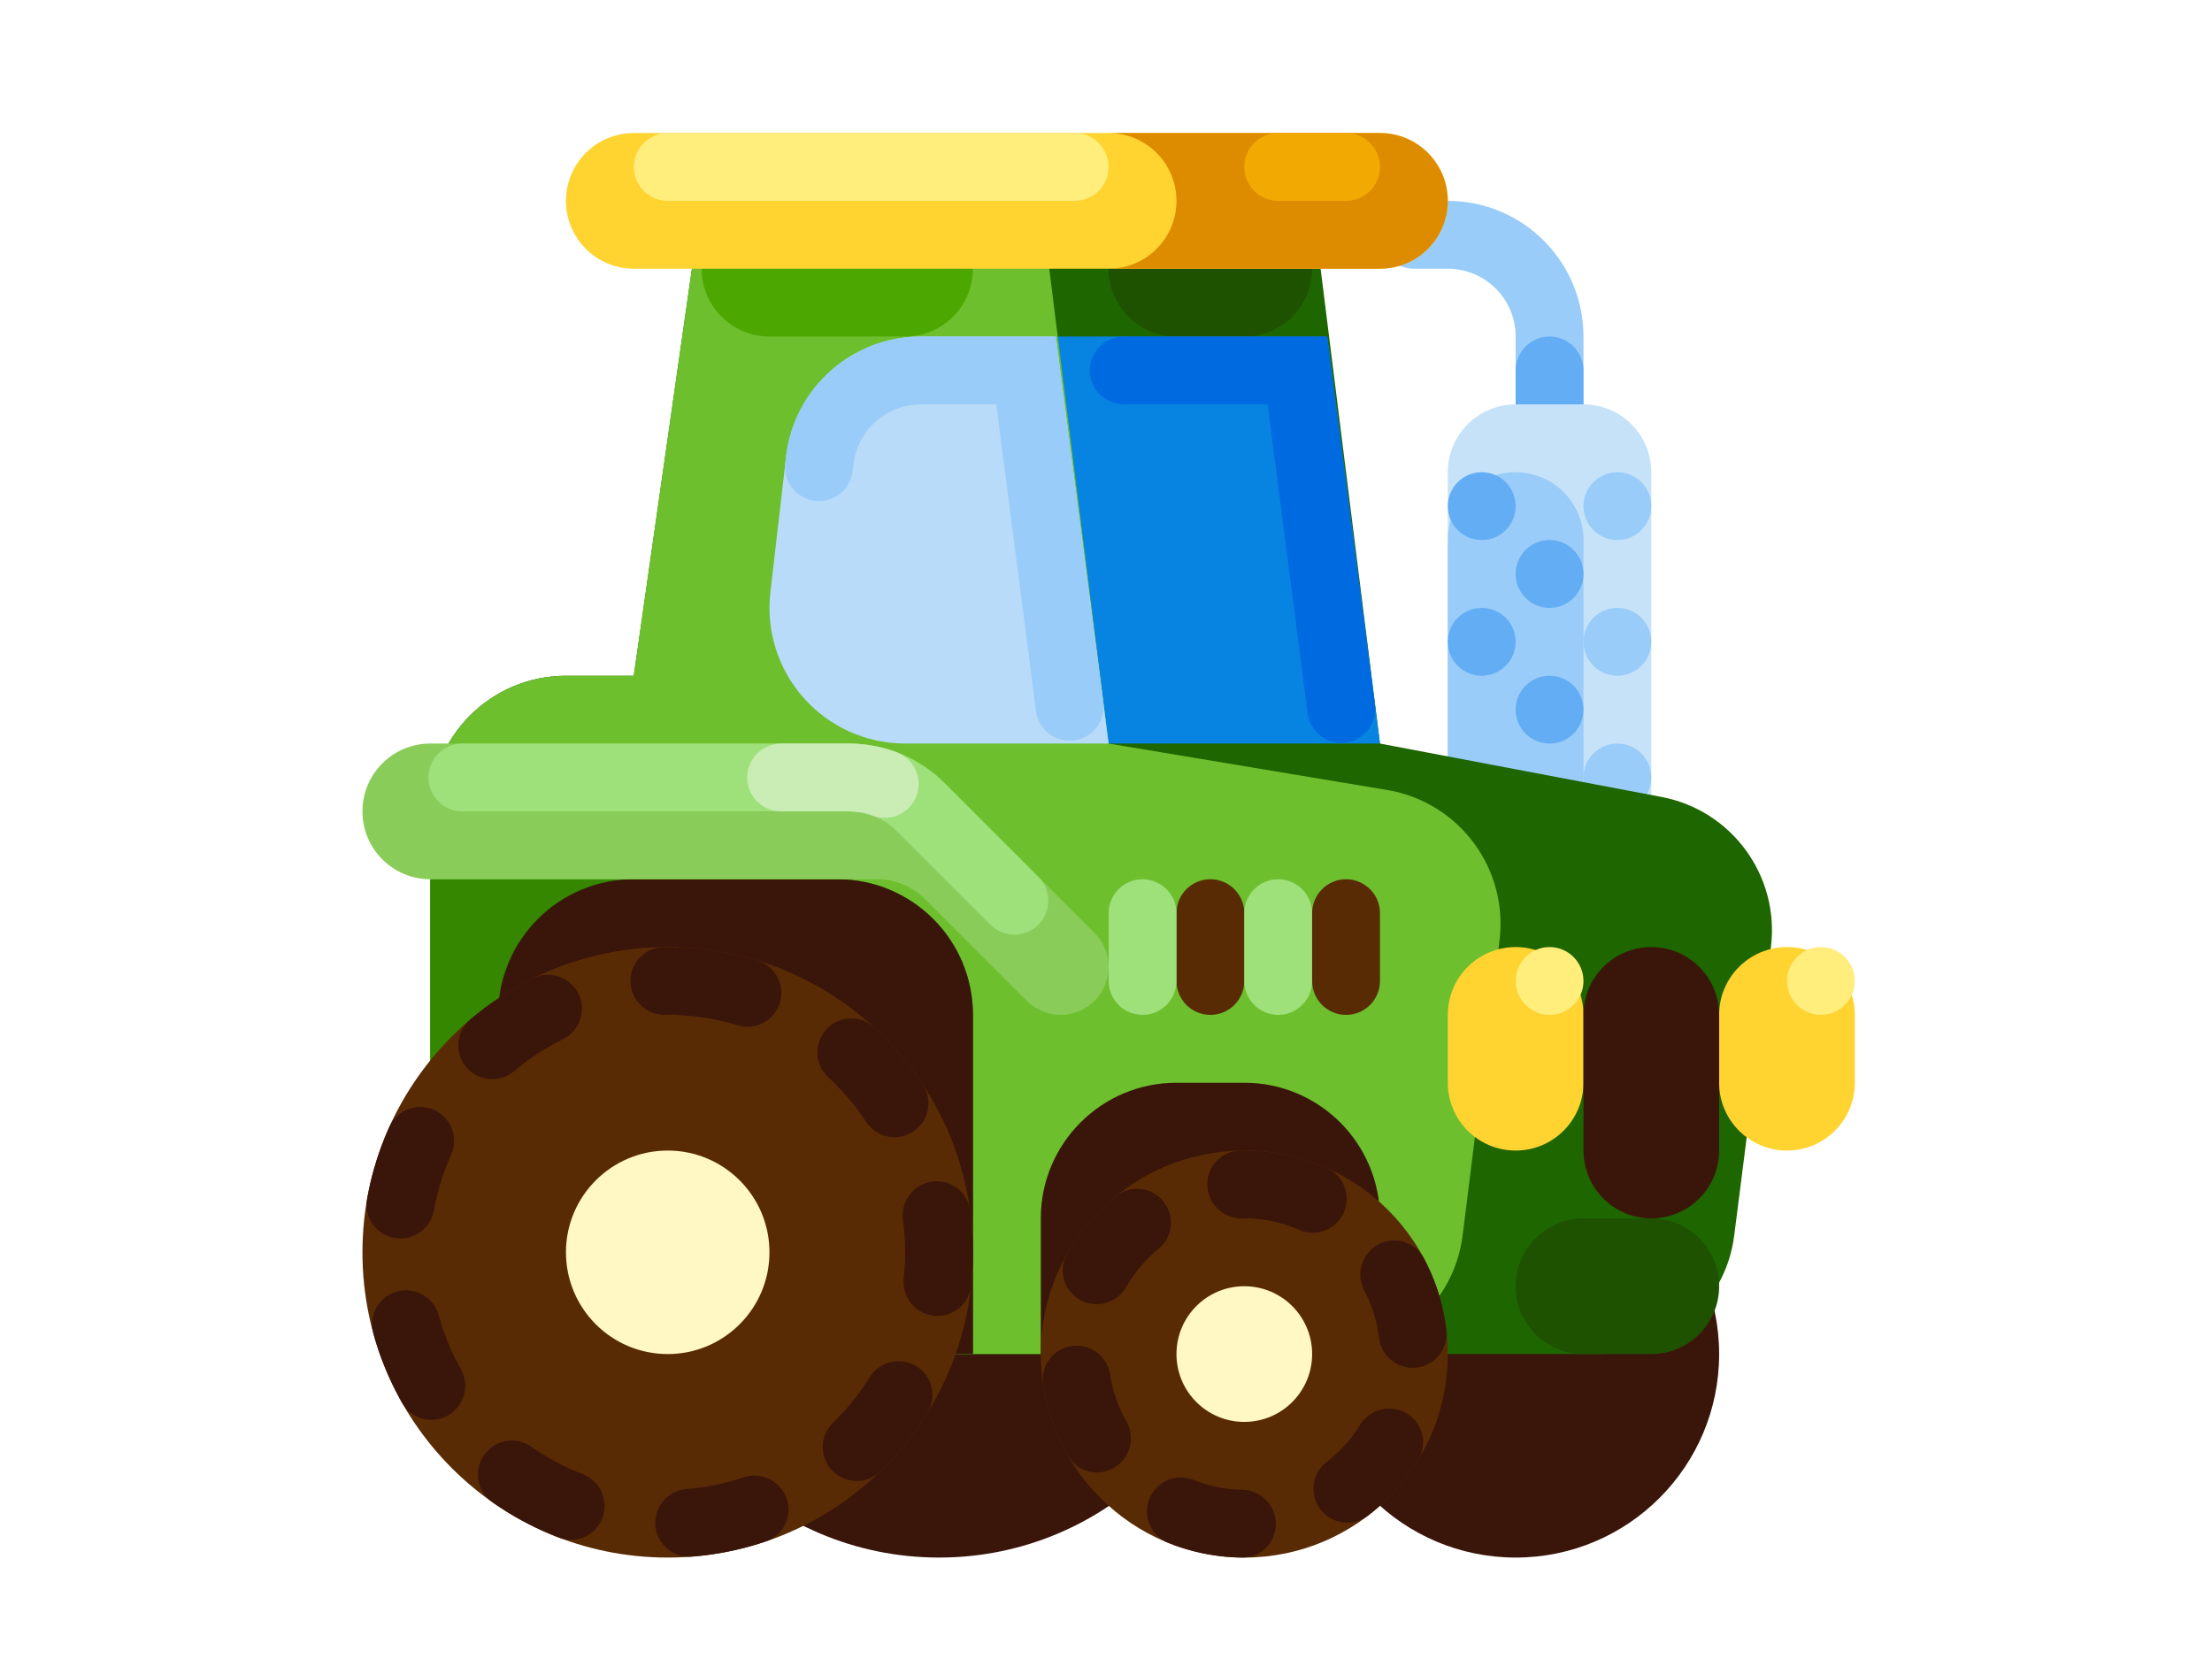 <?xml version="1.0" encoding="UTF-8" standalone="no" ?>
<!DOCTYPE svg PUBLIC "-//W3C//DTD SVG 1.1//EN" "http://www.w3.org/Graphics/SVG/1.1/DTD/svg11.dtd">
<svg xmlns="http://www.w3.org/2000/svg" xmlns:xlink="http://www.w3.org/1999/xlink" version="1.1" width="320" height="240" viewBox="0 0 320 240" xml:space="preserve">
<desc>Created with Fabric.js 3.6.3</desc>
<defs>
</defs>
<g transform="matrix(0.92 0 0 0.92 160.38 117.38)"  >
<g style=""   >
		<g transform="matrix(1 0 0 1 58.67 -80)" id="surface1"  >
<path style="stroke: none; stroke-width: 1; stroke-dasharray: none; stroke-linecap: butt; stroke-dashoffset: 0; stroke-linejoin: miter; stroke-miterlimit: 4; fill: rgb(153,204,249); fill-rule: nonzero; opacity: 1;"  transform=" translate(-186.67, -48)" d="M 176 32 C 173.055 32 170.668 34.387 170.668 37.332 C 170.668 40.277 173.055 42.668 176 42.668 L 181.332 42.668 C 187.223 42.668 192 47.441 192 53.332 L 192 64 L 202.668 64 L 202.668 53.332 C 202.668 41.551 193.117 32 181.332 32 Z M 176 32" stroke-linecap="round" />
</g>
		<g transform="matrix(1 0 0 1 69.33 -64)" id="surface1"  >
<path style="stroke: none; stroke-width: 1; stroke-dasharray: none; stroke-linecap: butt; stroke-dashoffset: 0; stroke-linejoin: miter; stroke-miterlimit: 4; fill: rgb(99,173,244); fill-rule: nonzero; opacity: 1;"  transform=" translate(-197.33, -64)" d="M 197.332 53.332 C 200.277 53.332 202.668 55.723 202.668 58.668 L 202.668 69.332 C 202.668 72.277 200.277 74.668 197.332 74.668 C 194.387 74.668 192 72.277 192 69.332 L 192 58.668 C 192 55.723 194.387 53.332 197.332 53.332 Z M 197.332 53.332" stroke-linecap="round" />
</g>
		<g transform="matrix(1 0 0 1 69.33 -5.33)" id="surface1"  >
<path style="stroke: none; stroke-width: 1; stroke-dasharray: none; stroke-linecap: butt; stroke-dashoffset: 0; stroke-linejoin: miter; stroke-miterlimit: 4; fill: rgb(198,226,249); fill-rule: nonzero; opacity: 1;"  transform=" translate(-197.33, -122.67)" d="M 202.668 181.332 L 192 181.332 C 186.109 181.332 181.332 176.559 181.332 170.668 L 181.332 74.668 C 181.332 68.777 186.109 64 192 64 L 202.668 64 C 208.559 64 213.332 68.777 213.332 74.668 L 213.332 170.668 C 213.332 176.559 208.559 181.332 202.668 181.332 Z M 202.668 181.332" stroke-linecap="round" />
</g>
		<g transform="matrix(1 0 0 1 64 0)" id="surface1"  >
<path style="stroke: none; stroke-width: 1; stroke-dasharray: none; stroke-linecap: butt; stroke-dashoffset: 0; stroke-linejoin: miter; stroke-miterlimit: 4; fill: rgb(153,204,249); fill-rule: nonzero; opacity: 1;"  transform=" translate(-192, -128)" d="M 181.332 170.668 L 181.332 85.332 C 181.332 79.441 186.109 74.668 192 74.668 C 197.891 74.668 202.668 79.441 202.668 85.332 L 202.668 170.668 C 202.668 176.559 197.891 181.332 192 181.332 C 186.109 181.332 181.332 176.559 181.332 170.668 Z M 181.332 170.668" stroke-linecap="round" />
</g>
		<g transform="matrix(1 0 0 1 69.33 16)" id="surface1"  >
<path style="stroke: none; stroke-width: 1; stroke-dasharray: none; stroke-linecap: butt; stroke-dashoffset: 0; stroke-linejoin: miter; stroke-miterlimit: 4; fill: rgb(153,204,249); fill-rule: nonzero; opacity: 1;"  transform=" translate(-197.33, -144)" d="M 197.332 128 C 206.168 128 213.332 135.164 213.332 144 C 213.332 152.836 206.168 160 197.332 160 C 188.496 160 181.332 152.836 181.332 144 C 181.332 135.164 188.496 128 197.332 128 Z M 197.332 128" stroke-linecap="round" />
</g>
		<g transform="matrix(1 0 0 1 58.67 -26.67)" id="surface1"  >
<path style="stroke: none; stroke-width: 1; stroke-dasharray: none; stroke-linecap: butt; stroke-dashoffset: 0; stroke-linejoin: miter; stroke-miterlimit: 4; fill: rgb(99,173,244); fill-rule: nonzero; opacity: 1;"  transform=" translate(-186.67, -101.33)" d="M 192 101.332 C 192 104.277 189.613 106.668 186.668 106.668 C 183.723 106.668 181.332 104.277 181.332 101.332 C 181.332 98.387 183.723 96 186.668 96 C 189.613 96 192 98.387 192 101.332 Z M 192 101.332" stroke-linecap="round" />
</g>
		<g transform="matrix(1 0 0 1 58.67 -48)" id="surface1"  >
<path style="stroke: none; stroke-width: 1; stroke-dasharray: none; stroke-linecap: butt; stroke-dashoffset: 0; stroke-linejoin: miter; stroke-miterlimit: 4; fill: rgb(99,173,244); fill-rule: nonzero; opacity: 1;"  transform=" translate(-186.67, -80)" d="M 192 80 C 192 82.945 189.613 85.332 186.668 85.332 C 183.723 85.332 181.332 82.945 181.332 80 C 181.332 77.055 183.723 74.668 186.668 74.668 C 189.613 74.668 192 77.055 192 80 Z M 192 80" stroke-linecap="round" />
</g>
		<g transform="matrix(1 0 0 1 80 -48)" id="surface1"  >
<path style="stroke: none; stroke-width: 1; stroke-dasharray: none; stroke-linecap: butt; stroke-dashoffset: 0; stroke-linejoin: miter; stroke-miterlimit: 4; fill: rgb(153,204,249); fill-rule: nonzero; opacity: 1;"  transform=" translate(-208, -80)" d="M 213.332 80 C 213.332 82.945 210.945 85.332 208 85.332 C 205.055 85.332 202.668 82.945 202.668 80 C 202.668 77.055 205.055 74.668 208 74.668 C 210.945 74.668 213.332 77.055 213.332 80 Z M 213.332 80" stroke-linecap="round" />
</g>
		<g transform="matrix(1 0 0 1 69.33 -37.33)" id="surface1"  >
<path style="stroke: none; stroke-width: 1; stroke-dasharray: none; stroke-linecap: butt; stroke-dashoffset: 0; stroke-linejoin: miter; stroke-miterlimit: 4; fill: rgb(99,173,244); fill-rule: nonzero; opacity: 1;"  transform=" translate(-197.33, -90.67)" d="M 202.668 90.668 C 202.668 93.613 200.277 96 197.332 96 C 194.387 96 192 93.613 192 90.668 C 192 87.723 194.387 85.332 197.332 85.332 C 200.277 85.332 202.668 87.723 202.668 90.668 Z M 202.668 90.668" stroke-linecap="round" />
</g>
		<g transform="matrix(1 0 0 1 80 -26.67)" id="surface1"  >
<path style="stroke: none; stroke-width: 1; stroke-dasharray: none; stroke-linecap: butt; stroke-dashoffset: 0; stroke-linejoin: miter; stroke-miterlimit: 4; fill: rgb(153,204,249); fill-rule: nonzero; opacity: 1;"  transform=" translate(-208, -101.33)" d="M 213.332 101.332 C 213.332 104.277 210.945 106.668 208 106.668 C 205.055 106.668 202.668 104.277 202.668 101.332 C 202.668 98.387 205.055 96 208 96 C 210.945 96 213.332 98.387 213.332 101.332 Z M 213.332 101.332" stroke-linecap="round" />
</g>
		<g transform="matrix(1 0 0 1 80 -5.33)" id="surface1"  >
<path style="stroke: none; stroke-width: 1; stroke-dasharray: none; stroke-linecap: butt; stroke-dashoffset: 0; stroke-linejoin: miter; stroke-miterlimit: 4; fill: rgb(153,204,249); fill-rule: nonzero; opacity: 1;"  transform=" translate(-208, -122.67)" d="M 213.332 122.668 C 213.332 125.613 210.945 128 208 128 C 205.055 128 202.668 125.613 202.668 122.668 C 202.668 119.723 205.055 117.332 208 117.332 C 210.945 117.332 213.332 119.723 213.332 122.668 Z M 213.332 122.668" stroke-linecap="round" />
</g>
		<g transform="matrix(1 0 0 1 69.33 -16)" id="surface1"  >
<path style="stroke: none; stroke-width: 1; stroke-dasharray: none; stroke-linecap: butt; stroke-dashoffset: 0; stroke-linejoin: miter; stroke-miterlimit: 4; fill: rgb(99,173,244); fill-rule: nonzero; opacity: 1;"  transform=" translate(-197.33, -112)" d="M 202.668 112 C 202.668 114.945 200.277 117.332 197.332 117.332 C 194.387 117.332 192 114.945 192 112 C 192 109.055 194.387 106.668 197.332 106.668 C 200.277 106.668 202.668 109.055 202.668 112 Z M 202.668 112" stroke-linecap="round" />
</g>
		<g transform="matrix(1 0 0 1 64 85.33)" id="surface1"  >
<path style="stroke: none; stroke-width: 1; stroke-dasharray: none; stroke-linecap: butt; stroke-dashoffset: 0; stroke-linejoin: miter; stroke-miterlimit: 4; fill: rgb(58,22,10); fill-rule: nonzero; opacity: 1;"  transform=" translate(-192, -213.33)" d="M 224 213.332 C 224 231.008 209.672 245.332 192 245.332 C 174.328 245.332 160 231.008 160 213.332 C 160 195.66 174.328 181.332 192 181.332 C 209.672 181.332 224 195.66 224 213.332 Z M 224 213.332" stroke-linecap="round" />
</g>
		<g transform="matrix(1 0 0 1 -26.67 69.33)" id="surface1"  >
<path style="stroke: none; stroke-width: 1; stroke-dasharray: none; stroke-linecap: butt; stroke-dashoffset: 0; stroke-linejoin: miter; stroke-miterlimit: 4; fill: rgb(58,22,10); fill-rule: nonzero; opacity: 1;"  transform=" translate(-101.33, -197.33)" d="M 149.332 197.332 C 149.332 223.844 127.844 245.332 101.332 245.332 C 74.824 245.332 53.332 223.844 53.332 197.332 C 53.332 170.824 74.824 149.332 101.332 149.332 C 127.844 149.332 149.332 170.824 149.332 197.332 Z M 149.332 197.332" stroke-linecap="round" />
</g>
		<g transform="matrix(1 0 0 1 -1.18 -5.33)" id="surface1"  >
<path style="stroke: none; stroke-width: 1; stroke-dasharray: none; stroke-linecap: butt; stroke-dashoffset: 0; stroke-linejoin: miter; stroke-miterlimit: 4; fill: rgb(30,102,0); fill-rule: nonzero; opacity: 1;"  transform=" translate(-126.82, -122.67)" d="M 64 32 L 160 32 L 170.668 117.332 L 214.945 125.73 C 226.027 127.832 233.559 138.195 232.133 149.383 L 226.371 194.691 C 225.016 205.348 215.949 213.332 205.207 213.332 L 21.332 213.332 L 21.332 128 C 21.332 116.219 30.883 106.668 42.668 106.668 L 53.332 106.668 Z M 64 32" stroke-linecap="round" />
</g>
		<g transform="matrix(1 0 0 1 16 -85.33)" id="surface1"  >
<path style="stroke: none; stroke-width: 1; stroke-dasharray: none; stroke-linecap: butt; stroke-dashoffset: 0; stroke-linejoin: miter; stroke-miterlimit: 4; fill: rgb(30,81,0); fill-rule: nonzero; opacity: 1;"  transform=" translate(-144, -42.67)" d="M 138.668 32 L 149.332 32 C 155.223 32 160 36.777 160 42.668 C 160 48.559 155.223 53.332 149.332 53.332 L 138.668 53.332 C 132.777 53.332 128 48.559 128 42.668 C 128 36.777 132.777 32 138.668 32 Z M 138.668 32" stroke-linecap="round" />
</g>
		<g transform="matrix(1 0 0 1 -5.33 -42.67)" id="surface1"  >
<path style="stroke: none; stroke-width: 1; stroke-dasharray: none; stroke-linecap: butt; stroke-dashoffset: 0; stroke-linejoin: miter; stroke-miterlimit: 4; fill: rgb(7,132,226); fill-rule: nonzero; opacity: 1;"  transform=" translate(-122.67, -85.33)" d="M 162.371 53.332 L 74.668 53.332 L 74.668 117.332 L 170.668 117.332 Z M 162.371 53.332" stroke-linecap="round" />
</g>
		<g transform="matrix(1 0 0 1 19.48 -42.71)" id="surface1"  >
<path style="stroke: none; stroke-width: 1; stroke-dasharray: none; stroke-linecap: butt; stroke-dashoffset: 0; stroke-linejoin: miter; stroke-miterlimit: 4; fill: rgb(0,107,224); fill-rule: nonzero; opacity: 1;"  transform=" translate(-147.48, -85.29)" d="M 162.371 53.332 L 130.371 53.332 C 127.426 53.332 125.039 55.723 125.039 58.668 C 125.039 61.613 127.426 64 130.371 64 L 152.996 64 L 159.297 112.594 C 159.641 115.25 161.902 117.238 164.578 117.242 C 164.809 117.242 165.043 117.227 165.27 117.195 C 168.184 116.82 170.242 114.156 169.879 111.242 L 165.449 77.094 L 165.449 77.082 L 165.441 77.027 L 165.438 76.992 L 165.434 76.965 L 165.43 76.922 L 165.41 76.797 C 165.41 76.785 165.41 76.773 165.406 76.762 L 165.406 76.754 C 164.758 71.75 164.164 67.168 163.73 63.824 Z M 162.371 53.332" stroke-linecap="round" />
</g>
		<g transform="matrix(1 0 0 1 -22.52 -5.33)" id="surface1"  >
<path style="stroke: none; stroke-width: 1; stroke-dasharray: none; stroke-linecap: butt; stroke-dashoffset: 0; stroke-linejoin: miter; stroke-miterlimit: 4; fill: rgb(109,191,45); fill-rule: nonzero; opacity: 1;"  transform=" translate(-105.48, -122.67)" d="M 64 32 L 117.332 32 L 128 117.332 L 171.797 124.633 C 183.086 126.516 190.879 136.969 189.461 148.32 L 183.668 194.645 C 182.336 205.32 173.258 213.332 162.5 213.332 L 21.332 213.332 L 21.332 128 C 21.332 116.219 30.883 106.668 42.668 106.668 L 53.332 106.668 Z M 64 32" stroke-linecap="round" />
</g>
		<g transform="matrix(1 0 0 1 -64 48)" id="surface1"  >
<path style="stroke: none; stroke-width: 1; stroke-dasharray: none; stroke-linecap: butt; stroke-dashoffset: 0; stroke-linejoin: miter; stroke-miterlimit: 4; fill: rgb(53,135,0); fill-rule: nonzero; opacity: 1;"  transform=" translate(-64, -176)" d="M 21.332 138.668 L 85.332 138.668 C 97.117 138.668 106.668 148.219 106.668 160 L 106.668 213.332 L 21.332 213.332 Z M 21.332 138.668" stroke-linecap="round" />
</g>
		<g transform="matrix(1 0 0 1 -42.67 -85.33)" id="surface1"  >
<path style="stroke: none; stroke-width: 1; stroke-dasharray: none; stroke-linecap: butt; stroke-dashoffset: 0; stroke-linejoin: miter; stroke-miterlimit: 4; fill: rgb(76,168,0); fill-rule: nonzero; opacity: 1;"  transform=" translate(-85.33, -42.67)" d="M 74.668 32 L 96 32 C 101.891 32 106.668 36.777 106.668 42.668 C 106.668 48.559 101.891 53.332 96 53.332 L 74.668 53.332 C 68.777 53.332 64 48.559 64 42.668 C 64 36.777 68.777 32 74.668 32 Z M 74.668 32" stroke-linecap="round" />
</g>
		<g transform="matrix(1 0 0 1 -58.67 48)" id="surface1"  >
<path style="stroke: none; stroke-width: 1; stroke-dasharray: none; stroke-linecap: butt; stroke-dashoffset: 0; stroke-linejoin: miter; stroke-miterlimit: 4; fill: rgb(58,22,10); fill-rule: nonzero; opacity: 1;"  transform=" translate(-69.33, -176)" d="M 53.332 138.668 L 85.332 138.668 C 97.117 138.668 106.668 148.219 106.668 160 L 106.668 213.332 L 32 213.332 L 32 160 C 32 148.219 41.551 138.668 53.332 138.668 Z M 53.332 138.668" stroke-linecap="round" />
</g>
		<g transform="matrix(1 0 0 1 16 64)" id="surface1"  >
<path style="stroke: none; stroke-width: 1; stroke-dasharray: none; stroke-linecap: butt; stroke-dashoffset: 0; stroke-linejoin: miter; stroke-miterlimit: 4; fill: rgb(58,22,10); fill-rule: nonzero; opacity: 1;"  transform=" translate(-144, -192)" d="M 138.668 170.668 L 149.332 170.668 C 161.117 170.668 170.668 180.219 170.668 192 L 170.668 213.332 L 117.332 213.332 L 117.332 192 C 117.332 180.219 126.883 170.668 138.668 170.668 Z M 138.668 170.668" stroke-linecap="round" />
</g>
		<g transform="matrix(1 0 0 1 -69.33 69.33)" id="surface1"  >
<path style="stroke: none; stroke-width: 1; stroke-dasharray: none; stroke-linecap: butt; stroke-dashoffset: 0; stroke-linejoin: miter; stroke-miterlimit: 4; fill: rgb(89,43,5); fill-rule: nonzero; opacity: 1;"  transform=" translate(-58.67, -197.33)" d="M 106.668 197.332 C 106.668 223.844 85.176 245.332 58.668 245.332 C 32.156 245.332 10.668 223.844 10.668 197.332 C 10.668 170.824 32.156 149.332 58.668 149.332 C 85.176 149.332 106.668 170.824 106.668 197.332 Z M 106.668 197.332" stroke-linecap="round" />
</g>
		<g transform="matrix(1 0 0 1 -69.01 69.27)" id="surface1"  >
<path style="stroke: none; stroke-width: 1; stroke-dasharray: none; stroke-linecap: butt; stroke-dashoffset: 0; stroke-linejoin: miter; stroke-miterlimit: 4; fill: rgb(58,22,10); fill-rule: nonzero; opacity: 1;"  transform=" translate(-58.99, -197.27)" d="M 58.668 149.332 L 58.43 149.332 L 58.398 149.336 L 58.199 149.336 C 58.137 149.336 58.07 149.336 58.008 149.336 C 55.094 149.391 52.77 151.789 52.809 154.703 C 52.848 157.637 55.238 160 58.176 160.004 L 58.207 160.004 L 58.668 160 C 58.992 160 59.32 159.965 59.641 159.906 C 59.957 159.984 60.281 160.031 60.605 160.051 L 61.062 160.074 C 61.133 160.078 61.207 160.082 61.277 160.082 C 61.355 160.094 61.438 160.102 61.52 160.105 C 64.277 160.312 67.004 160.828 69.648 161.637 C 72.461 162.504 75.445 160.922 76.312 158.105 C 77.176 155.289 75.594 152.305 72.777 151.441 C 71.852 151.156 70.91 150.898 69.961 150.668 L 69.922 150.66 L 69.918 150.66 L 69.883 150.652 L 69.879 150.648 C 69.812 150.633 69.746 150.617 69.68 150.602 L 69.676 150.602 L 69.641 150.594 L 69.633 150.594 L 69.605 150.586 L 69.594 150.582 L 69.562 150.574 L 69.555 150.574 L 69.52 150.566 L 69.516 150.566 L 69.477 150.555 C 69.438 150.547 69.398 150.539 69.355 150.527 L 69.352 150.527 L 69.32 150.52 L 69.309 150.516 L 69.281 150.512 L 69.266 150.508 L 69.242 150.5 L 69.23 150.5 L 69.199 150.492 L 69.188 150.492 L 69.16 150.484 L 69.148 150.48 L 69.125 150.477 L 69.078 150.465 L 69.074 150.465 L 69.035 150.457 L 69.023 150.453 L 68.996 150.449 L 68.977 150.445 L 68.957 150.438 L 68.918 150.43 L 68.902 150.426 L 68.879 150.422 L 68.863 150.418 L 68.84 150.414 L 68.824 150.41 L 68.801 150.406 L 68.785 150.402 L 68.762 150.398 L 68.746 150.395 L 68.723 150.387 L 68.707 150.387 L 68.668 150.379 L 68.656 150.375 L 68.629 150.367 L 68.613 150.363 L 68.496 150.34 L 68.473 150.336 L 68.457 150.332 L 68.434 150.328 L 68.418 150.324 L 68.395 150.32 L 68.379 150.316 L 68.305 150.301 L 68.289 150.297 L 68.266 150.293 L 68.07 150.254 L 68.055 150.25 L 68.027 150.246 L 68.016 150.242 L 67.984 150.238 L 67.973 150.234 L 67.938 150.227 L 67.926 150.227 L 67.895 150.219 L 67.883 150.219 L 67.859 150.211 L 67.844 150.211 L 67.82 150.203 L 67.805 150.203 L 67.777 150.195 L 67.766 150.195 L 67.738 150.191 L 67.727 150.188 L 67.699 150.184 L 67.688 150.18 L 67.66 150.176 L 67.613 150.164 L 67.609 150.164 L 67.566 150.156 L 67.527 150.148 L 67.523 150.148 L 67.488 150.141 L 67.477 150.141 L 67.449 150.137 L 67.438 150.133 L 67.41 150.129 L 67.398 150.125 L 67.367 150.121 L 67.359 150.117 L 67.328 150.113 L 67.32 150.109 L 67.281 150.105 C 67.227 150.094 67.172 150.086 67.117 150.074 L 67.113 150.074 L 67.078 150.066 L 67.07 150.066 L 67.035 150.062 L 67.031 150.059 L 66.996 150.055 L 66.992 150.051 L 66.953 150.047 C 65.43 149.781 63.887 149.59 62.316 149.469 C 62.227 149.465 62.137 149.457 62.047 149.457 C 61.965 149.449 61.887 149.441 61.805 149.434 L 61.738 149.43 L 61.734 149.43 L 61.633 149.422 C 61.547 149.418 61.465 149.414 61.379 149.41 C 61.301 149.406 61.223 149.402 61.148 149.398 L 61.137 149.395 L 61.082 149.395 C 61 149.391 60.918 149.387 60.84 149.387 C 60.527 149.387 60.211 149.414 59.902 149.469 C 59.523 149.383 59.133 149.336 58.738 149.332 Z M 39.852 153.691 C 39.039 153.691 38.242 153.875 37.516 154.234 C 36.562 154.699 35.629 155.199 34.715 155.727 L 34.711 155.73 L 34.684 155.746 L 34.676 155.75 L 34.648 155.766 L 34.645 155.77 C 34.605 155.789 34.566 155.812 34.531 155.836 L 34.5 155.852 L 34.488 155.859 L 34.469 155.871 L 34.453 155.879 L 34.438 155.891 L 34.418 155.898 L 34.402 155.91 L 34.383 155.922 L 34.367 155.93 L 34.336 155.949 L 34.332 155.949 L 34.301 155.969 L 34.293 155.973 L 34.266 155.988 L 34.258 155.996 L 34.23 156.008 L 34.223 156.016 L 34.195 156.031 L 34.188 156.035 C 34.141 156.062 34.094 156.09 34.047 156.117 C 34.035 156.125 34.023 156.133 34.012 156.141 L 33.98 156.16 L 33.973 156.164 L 33.941 156.184 C 32.645 156.965 31.387 157.805 30.172 158.703 L 30.168 158.703 L 30.141 158.727 L 30.133 158.73 L 30.109 158.746 L 30.098 158.758 L 30.078 158.77 L 30.066 158.777 L 30.047 158.793 L 30.035 158.805 L 30.004 158.824 L 29.992 158.836 L 29.977 158.848 L 29.957 158.859 L 29.945 158.871 L 29.926 158.887 L 29.914 158.895 L 29.895 158.91 L 29.887 158.914 L 29.859 158.934 C 29.402 159.277 28.953 159.629 28.512 159.984 C 28.445 160.039 28.383 160.094 28.32 160.148 C 28.254 160.199 28.191 160.246 28.129 160.297 C 28.113 160.312 28.094 160.328 28.078 160.34 L 28.074 160.344 C 27.945 160.453 27.812 160.562 27.684 160.672 L 27.672 160.68 C 27.664 160.688 27.652 160.695 27.641 160.707 C 27.617 160.727 27.594 160.75 27.566 160.77 C 25.359 162.668 25.102 165.996 26.988 168.215 C 28.898 170.461 32.266 170.746 34.527 168.852 L 34.879 168.559 C 34.934 168.512 34.984 168.465 35.039 168.418 C 35.105 168.371 35.168 168.32 35.23 168.27 C 37.387 166.531 39.727 165.035 42.211 163.812 C 44.434 162.715 45.609 160.23 45.047 157.816 C 44.484 155.398 42.332 153.691 39.852 153.691 Z M 19.754 174.477 C 17.656 174.477 15.75 175.707 14.891 177.617 C 13.91 179.789 13.098 182.027 12.453 184.316 L 12.453 184.32 C 12.449 184.332 12.445 184.344 12.441 184.359 C 12.422 184.426 12.402 184.492 12.387 184.559 L 12.383 184.566 C 12.379 184.574 12.379 184.586 12.375 184.598 L 12.371 184.605 L 12.363 184.637 L 12.363 184.645 L 12.352 184.68 L 12.352 184.684 L 12.34 184.723 C 12.332 184.75 12.324 184.777 12.32 184.801 L 12.316 184.805 L 12.309 184.84 L 12.305 184.852 L 12.297 184.879 L 12.293 184.891 L 12.289 184.918 L 12.285 184.93 L 12.277 184.957 L 12.273 184.973 L 12.262 185.008 C 12.262 185.02 12.258 185.027 12.254 185.039 L 12.254 185.047 L 12.234 185.125 L 12.23 185.137 L 12.223 185.164 L 12.219 185.176 C 12.219 185.184 12.215 185.191 12.211 185.203 L 12.211 185.215 L 12.203 185.242 L 12.199 185.254 L 12.191 185.281 L 12.188 185.293 L 12.18 185.324 L 12.18 185.332 L 12.172 185.363 L 12.168 185.371 C 12.164 185.383 12.164 185.398 12.16 185.41 L 12.156 185.418 L 12.145 185.465 L 12.141 185.488 L 12.137 185.504 L 12.129 185.523 L 12.117 185.582 L 12.109 185.602 L 12.098 185.66 L 12.09 185.68 C 12.086 185.695 12.082 185.711 12.078 185.73 L 12.078 185.734 L 12.07 185.754 L 12.062 185.793 L 12.059 185.809 L 12.055 185.832 L 12.051 185.848 L 12.043 185.867 L 12.039 185.891 L 12.035 185.906 L 12.031 185.93 L 12.023 185.945 L 12.012 186.004 L 12.004 186.035 L 11.996 186.059 L 11.977 186.156 L 11.969 186.176 L 11.957 186.234 L 11.953 186.25 L 11.945 186.273 L 11.945 186.285 C 11.938 186.316 11.93 186.348 11.922 186.375 L 11.922 186.387 L 11.91 186.422 C 11.91 186.43 11.906 186.441 11.906 186.449 L 11.898 186.48 L 11.895 186.504 L 11.891 186.52 L 11.883 186.543 L 11.879 186.562 L 11.875 186.578 L 11.871 186.602 L 11.867 186.617 L 11.863 186.637 L 11.855 186.672 L 11.852 186.695 L 11.844 186.715 L 11.84 186.734 L 11.836 186.75 L 11.832 186.773 L 11.816 186.852 L 11.809 186.867 C 11.809 186.875 11.809 186.883 11.805 186.891 L 11.801 186.906 L 11.797 186.926 C 11.797 186.938 11.793 186.945 11.793 186.953 L 11.789 186.969 L 11.781 187.004 L 11.777 187.02 C 11.777 187.027 11.773 187.035 11.773 187.043 L 11.77 187.059 L 11.766 187.082 L 11.758 187.102 L 11.754 187.121 L 11.75 187.137 L 11.746 187.16 L 11.742 187.176 L 11.738 187.203 L 11.734 187.215 L 11.73 187.242 L 11.727 187.258 L 11.711 187.332 L 11.707 187.344 L 11.699 187.375 L 11.699 187.387 C 11.695 187.395 11.695 187.402 11.691 187.41 L 11.691 187.426 L 11.684 187.453 L 11.684 187.465 L 11.676 187.492 L 11.672 187.504 C 11.672 187.516 11.668 187.527 11.668 187.535 L 11.664 187.543 C 11.656 187.586 11.648 187.625 11.641 187.668 L 11.633 187.707 L 11.629 187.715 L 11.625 187.742 L 11.625 187.75 C 11.605 187.84 11.59 187.93 11.574 188.02 C 11.559 188.094 11.539 188.172 11.523 188.25 C 11.48 188.492 11.434 188.734 11.391 188.977 C 10.902 191.848 12.824 194.574 15.695 195.078 C 18.598 195.594 21.375 193.668 21.906 190.762 L 21.988 190.316 C 22.004 190.246 22.016 190.172 22.023 190.102 C 22.043 190.027 22.062 189.945 22.078 189.867 C 22.629 187.16 23.477 184.523 24.613 182.004 C 25.355 180.355 25.211 178.438 24.23 176.918 C 23.25 175.398 21.562 174.48 19.754 174.477 Z M 17.516 203.297 C 15.852 203.301 14.285 204.074 13.273 205.395 C 12.266 206.715 11.93 208.43 12.367 210.035 C 12.402 210.168 12.438 210.305 12.477 210.438 L 12.484 210.465 L 12.488 210.477 L 12.496 210.504 L 12.5 210.516 C 12.5 210.523 12.504 210.531 12.508 210.539 L 12.512 210.551 L 12.516 210.578 L 12.52 210.586 C 12.523 210.598 12.527 210.605 12.527 210.617 L 12.531 210.621 L 12.559 210.719 L 12.559 210.723 L 12.566 210.75 L 12.578 210.785 L 12.582 210.801 L 12.594 210.836 L 12.598 210.859 L 12.605 210.875 L 12.609 210.898 L 12.617 210.918 L 12.621 210.934 L 12.633 210.973 L 12.637 210.984 C 12.637 210.992 12.641 211 12.645 211.008 L 12.648 211.023 L 12.656 211.051 L 12.668 211.086 L 12.672 211.102 L 12.676 211.125 L 12.684 211.141 L 12.688 211.164 L 12.695 211.18 L 12.707 211.215 C 12.711 211.23 12.711 211.242 12.715 211.254 L 12.719 211.258 L 12.727 211.293 L 12.73 211.301 C 12.734 211.312 12.738 211.32 12.738 211.332 L 12.742 211.344 L 12.75 211.371 L 12.754 211.383 L 12.766 211.41 L 12.766 211.418 L 12.777 211.449 L 12.777 211.457 L 12.789 211.492 L 12.789 211.496 L 12.828 211.617 L 12.84 211.652 L 12.84 211.66 L 12.852 211.691 L 12.855 211.699 L 12.863 211.734 L 12.867 211.738 C 12.887 211.805 12.906 211.871 12.93 211.934 L 12.93 211.938 L 12.941 211.973 L 12.941 211.98 L 12.953 212.016 C 12.957 212.031 12.961 212.043 12.965 212.055 L 12.969 212.055 C 12.984 212.109 13 212.16 13.02 212.215 L 13.02 212.219 C 13.023 212.23 13.027 212.242 13.031 212.254 L 13.031 212.258 L 13.043 212.293 L 13.047 212.297 L 13.059 212.332 L 13.059 212.336 C 13.074 212.387 13.094 212.441 13.109 212.492 L 13.109 212.496 L 13.121 212.531 L 13.125 212.539 L 13.137 212.57 L 13.137 212.574 L 13.148 212.609 L 13.152 212.617 C 13.168 212.668 13.188 212.719 13.203 212.77 L 13.203 212.773 C 13.207 212.785 13.211 212.797 13.215 212.809 L 13.219 212.812 L 13.23 212.848 L 13.23 212.855 L 13.242 212.887 L 13.246 212.891 C 13.25 212.902 13.254 212.918 13.258 212.93 C 13.277 212.98 13.293 213.035 13.312 213.086 L 13.312 213.094 L 13.324 213.125 L 13.328 213.133 L 13.34 213.164 L 13.34 213.172 C 13.344 213.18 13.348 213.191 13.352 213.203 L 13.355 213.207 L 13.367 213.246 L 13.395 213.324 L 13.395 213.328 C 13.398 213.34 13.406 213.352 13.41 213.363 L 13.41 213.371 C 13.414 213.379 13.418 213.391 13.422 213.398 L 13.426 213.41 L 13.438 213.438 L 13.438 213.445 C 13.441 213.457 13.445 213.469 13.449 213.477 L 13.453 213.484 L 13.465 213.52 L 13.465 213.523 C 13.473 213.547 13.484 213.574 13.492 213.602 L 13.496 213.605 L 13.508 213.637 L 13.512 213.648 C 13.512 213.656 13.516 213.664 13.52 213.676 L 13.523 213.684 L 13.535 213.711 L 13.539 213.723 L 13.547 213.75 L 13.551 213.762 L 13.562 213.789 L 13.566 213.801 C 13.574 213.824 13.582 213.848 13.594 213.875 L 13.598 213.883 L 13.605 213.91 L 13.609 213.922 L 13.621 213.949 L 13.625 213.961 L 13.633 213.988 L 13.641 214 L 13.648 214.023 L 13.652 214.039 L 13.664 214.062 L 13.668 214.074 C 13.672 214.086 13.676 214.094 13.68 214.105 L 13.68 214.109 L 13.703 214.168 L 13.707 214.184 L 13.715 214.203 L 13.723 214.219 L 13.73 214.238 L 13.734 214.258 L 13.742 214.277 L 13.75 214.293 L 13.758 214.312 L 13.762 214.332 L 13.77 214.352 L 13.777 214.367 L 13.785 214.387 L 13.789 214.402 C 13.797 214.418 13.801 214.434 13.809 214.449 L 13.812 214.457 L 13.82 214.484 L 13.836 214.516 L 13.852 214.562 L 13.863 214.59 L 13.875 214.625 L 13.879 214.633 C 13.898 214.688 13.922 214.742 13.941 214.793 L 13.941 214.797 L 13.957 214.828 L 13.957 214.832 L 13.969 214.863 L 13.973 214.871 L 13.984 214.898 L 13.984 214.902 L 13.996 214.934 C 14.672 216.652 15.449 218.324 16.32 219.953 C 16.359 220.023 16.398 220.098 16.441 220.168 C 16.477 220.242 16.516 220.312 16.551 220.383 C 16.562 220.402 16.574 220.426 16.586 220.445 C 16.598 220.465 16.609 220.484 16.621 220.504 L 16.629 220.52 L 16.652 220.562 C 16.656 220.57 16.664 220.582 16.668 220.59 L 16.68 220.617 L 16.703 220.652 L 16.727 220.695 L 16.734 220.711 C 16.781 220.793 16.828 220.875 16.875 220.957 L 16.879 220.969 C 16.887 220.984 16.898 221 16.906 221.016 C 18.355 223.547 21.578 224.426 24.113 222.984 C 26.68 221.527 27.59 218.277 26.152 215.699 L 25.934 215.301 C 25.898 215.238 25.859 215.18 25.824 215.117 C 25.789 215.043 25.754 214.973 25.715 214.902 C 24.41 212.465 23.387 209.891 22.656 207.223 C 22.02 204.906 19.914 203.301 17.516 203.297 Z M 34.164 226.93 C 31.84 226.93 29.781 228.434 29.078 230.648 C 28.375 232.867 29.188 235.281 31.086 236.625 C 34.004 238.676 37.145 240.398 40.445 241.754 C 40.523 241.785 40.602 241.816 40.684 241.844 C 40.754 241.875 40.824 241.906 40.895 241.938 C 41.129 242.027 41.359 242.121 41.594 242.207 C 44.32 243.23 47.359 241.855 48.395 239.133 C 49.441 236.379 48.074 233.293 45.328 232.219 L 44.906 232.051 C 44.836 232.027 44.77 232 44.703 231.977 C 44.633 231.945 44.559 231.91 44.484 231.883 C 41.926 230.828 39.492 229.492 37.227 227.902 C 36.332 227.27 35.262 226.93 34.164 226.93 Z M 72.301 232.441 C 71.73 232.441 71.164 232.535 70.621 232.715 L 70.188 232.859 C 70.121 232.879 70.051 232.906 69.984 232.93 C 69.91 232.949 69.832 232.973 69.754 232.996 C 67.113 233.812 64.387 234.336 61.629 234.551 C 58.777 234.773 56.605 237.211 56.719 240.074 C 56.828 242.934 59.176 245.199 62.039 245.203 C 62.18 245.203 62.32 245.195 62.461 245.184 C 66.012 244.91 69.52 244.238 72.918 243.184 C 73.004 243.156 73.09 243.125 73.176 243.094 C 73.25 243.074 73.328 243.055 73.402 243.027 C 73.457 243.012 73.512 242.996 73.562 242.977 L 73.609 242.961 L 73.625 242.957 L 73.684 242.938 L 73.691 242.934 L 73.754 242.914 L 73.762 242.914 L 73.82 242.891 L 73.836 242.887 L 73.883 242.871 L 73.914 242.863 L 73.938 242.852 C 73.996 242.832 74.051 242.816 74.109 242.797 C 76.859 241.844 78.324 238.852 77.391 236.094 C 76.652 233.91 74.605 232.445 72.301 232.441 Z M 94.98 214.457 C 93.133 214.457 91.41 215.402 90.426 216.969 L 90.184 217.355 C 90.148 217.414 90.109 217.477 90.074 217.539 C 90.027 217.602 89.98 217.672 89.938 217.738 C 88.418 220.059 86.648 222.203 84.66 224.133 C 82.547 226.184 82.5 229.559 84.547 231.672 C 86.598 233.781 89.973 233.836 92.086 231.789 L 92.086 231.785 C 92.125 231.75 92.164 231.711 92.203 231.672 L 92.211 231.668 C 92.219 231.66 92.227 231.652 92.234 231.645 L 92.238 231.637 L 92.258 231.617 L 92.27 231.609 L 92.379 231.5 L 92.395 231.488 L 92.422 231.461 L 92.434 231.445 L 92.449 231.43 L 92.461 231.422 L 92.477 231.402 L 92.488 231.395 C 92.52 231.363 92.547 231.332 92.578 231.305 L 92.582 231.297 L 92.602 231.277 L 92.609 231.273 L 92.637 231.246 C 92.645 231.238 92.652 231.23 92.656 231.223 L 92.66 231.223 C 94.988 228.887 97.074 226.316 98.879 223.555 C 98.922 223.484 98.965 223.414 99.008 223.344 C 99.055 223.277 99.102 223.211 99.145 223.141 C 99.156 223.125 99.168 223.109 99.176 223.094 L 99.18 223.086 C 99.219 223.023 99.258 222.965 99.297 222.902 L 99.305 222.887 L 99.324 222.863 C 99.395 222.75 99.465 222.637 99.535 222.523 C 100.527 220.879 100.559 218.828 99.613 217.16 C 98.672 215.488 96.898 214.457 94.98 214.457 Z M 100.977 186.156 C 99.434 186.156 97.961 186.824 96.945 187.984 C 95.926 189.145 95.453 190.688 95.652 192.219 L 95.711 192.672 C 95.723 192.742 95.734 192.812 95.746 192.883 C 95.75 192.961 95.758 193.043 95.766 193.125 C 96.074 195.883 96.078 198.668 95.777 201.43 C 95.461 204.359 97.574 206.992 100.504 207.309 C 100.699 207.332 100.891 207.34 101.086 207.344 C 103.797 207.34 106.074 205.301 106.379 202.609 C 106.48 201.68 106.555 200.746 106.605 199.805 L 106.605 199.801 C 106.609 199.715 106.613 199.629 106.617 199.539 L 106.617 199.492 C 106.621 199.484 106.621 199.473 106.621 199.461 L 106.621 199.414 C 106.621 199.406 106.625 199.395 106.625 199.387 L 106.625 199.309 L 106.629 199.297 L 106.629 199.215 C 106.633 199.207 106.633 199.199 106.633 199.191 L 106.633 199.148 C 106.633 199.137 106.633 199.125 106.633 199.113 L 106.633 199.109 C 106.637 199.09 106.637 199.07 106.637 199.051 L 106.637 198.996 L 106.641 198.969 L 106.641 198.895 L 106.645 198.875 L 106.645 198.758 C 106.645 198.75 106.648 198.742 106.648 198.734 L 106.648 198.68 C 106.648 198.668 106.648 198.66 106.648 198.652 L 106.648 198.613 L 106.652 198.594 L 106.652 198.574 C 106.652 198.566 106.652 198.555 106.652 198.543 L 106.652 198.457 L 106.656 198.441 L 106.656 198.254 L 106.66 198.234 L 106.66 198.012 L 106.664 197.996 L 106.664 197.617 L 106.668 197.594 L 106.668 197.07 C 106.668 197.062 106.668 197.055 106.664 197.047 L 106.664 196.949 C 106.664 196.922 106.664 196.891 106.664 196.863 L 106.664 196.812 C 106.664 196.801 106.664 196.793 106.664 196.781 L 106.664 196.66 L 106.66 196.645 L 106.66 196.523 C 106.66 196.492 106.66 196.465 106.66 196.438 L 106.656 196.395 L 106.656 196.348 C 106.656 196.336 106.656 196.324 106.656 196.312 L 106.656 196.305 C 106.656 196.293 106.656 196.281 106.656 196.273 L 106.656 196.23 L 106.652 196.223 C 106.652 196.211 106.652 196.195 106.652 196.184 C 106.652 196.113 106.648 196.043 106.648 195.973 L 106.648 195.926 L 106.645 195.887 L 106.645 195.883 C 106.645 195.871 106.645 195.855 106.645 195.844 C 106.605 194.527 106.512 193.227 106.367 191.938 C 106.355 191.848 106.344 191.758 106.328 191.668 C 106.324 191.59 106.316 191.508 106.309 191.43 C 106.285 191.25 106.262 191.066 106.238 190.887 C 106.234 190.863 106.23 190.844 106.23 190.824 L 106.227 190.809 L 106.227 190.801 C 106.223 190.766 106.219 190.734 106.211 190.699 C 105.84 188.094 103.609 186.16 100.977 186.156 Z M 87.52 160.555 C 86.035 160.551 84.617 161.176 83.617 162.27 C 81.621 164.445 81.754 167.82 83.914 169.832 L 84.246 170.141 C 84.301 170.191 84.355 170.238 84.406 170.285 C 84.465 170.344 84.52 170.398 84.578 170.457 C 86.574 172.383 88.352 174.52 89.875 176.836 C 91.496 179.297 94.805 179.98 97.266 178.359 C 99.727 176.738 100.406 173.43 98.785 170.969 C 98.234 170.133 97.656 169.312 97.055 168.516 L 97.055 168.512 C 97.02 168.465 96.988 168.422 96.953 168.379 L 96.93 168.348 L 96.926 168.34 L 96.906 168.316 L 96.898 168.309 L 96.883 168.285 L 96.875 168.277 L 96.852 168.242 L 96.832 168.219 L 96.828 168.211 C 96.82 168.203 96.812 168.191 96.805 168.184 L 96.797 168.172 L 96.777 168.148 L 96.77 168.141 L 96.758 168.121 L 96.746 168.105 L 96.73 168.09 L 96.723 168.074 L 96.711 168.059 L 96.695 168.043 L 96.688 168.027 C 96.668 168.004 96.648 167.98 96.629 167.957 L 96.629 167.953 L 96.613 167.934 L 96.605 167.922 L 96.59 167.902 L 96.582 167.895 L 96.566 167.871 L 96.559 167.863 C 96.551 167.855 96.547 167.848 96.539 167.84 C 96.504 167.793 96.465 167.746 96.43 167.699 L 96.426 167.699 L 96.406 167.672 C 95.418 166.414 94.371 165.211 93.266 164.062 L 93.234 164.031 L 93.215 164.008 L 93.211 164.008 C 93.188 163.984 93.164 163.957 93.141 163.934 L 93.137 163.93 L 93.121 163.91 L 93.109 163.902 L 93.039 163.832 L 93.027 163.816 L 93.016 163.805 L 92.996 163.781 L 92.98 163.766 L 92.961 163.75 L 92.949 163.734 L 92.934 163.723 L 92.922 163.707 L 92.895 163.68 L 92.875 163.664 L 92.867 163.652 L 92.84 163.625 C 92.812 163.598 92.781 163.566 92.754 163.539 L 92.695 163.48 C 92.461 163.242 92.223 163.012 91.984 162.777 C 91.918 162.715 91.852 162.652 91.781 162.594 C 91.727 162.535 91.672 162.48 91.613 162.426 L 91.555 162.371 L 91.516 162.336 C 91.508 162.324 91.496 162.316 91.484 162.305 L 91.469 162.289 L 91.43 162.254 L 91.391 162.215 L 91.352 162.18 L 91.344 162.172 C 91.27 162.105 91.199 162.039 91.129 161.977 L 91.125 161.973 C 91.109 161.957 91.094 161.941 91.078 161.93 C 90.105 161.043 88.836 160.551 87.52 160.555 Z M 87.52 160.555" stroke-linecap="round" />
</g>
		<g transform="matrix(1 0 0 1 -69.33 69.33)" id="surface1"  >
<path style="stroke: none; stroke-width: 1; stroke-dasharray: none; stroke-linecap: butt; stroke-dashoffset: 0; stroke-linejoin: miter; stroke-miterlimit: 4; fill: rgb(255,247,196); fill-rule: nonzero; opacity: 1;"  transform=" translate(-58.67, -197.33)" d="M 74.668 197.332 C 74.668 206.168 67.504 213.332 58.668 213.332 C 49.832 213.332 42.668 206.168 42.668 197.332 C 42.668 188.496 49.832 181.332 58.668 181.332 C 67.504 181.332 74.668 188.496 74.668 197.332 Z M 74.668 197.332" stroke-linecap="round" />
</g>
		<g transform="matrix(1 0 0 1 64 37.33)" id="surface1"  >
<path style="stroke: none; stroke-width: 1; stroke-dasharray: none; stroke-linecap: butt; stroke-dashoffset: 0; stroke-linejoin: miter; stroke-miterlimit: 4; fill: rgb(255,211,48); fill-rule: nonzero; opacity: 1;"  transform=" translate(-192, -165.33)" d="M 192 149.332 C 197.891 149.332 202.668 154.109 202.668 160 L 202.668 170.668 C 202.668 176.559 197.891 181.332 192 181.332 C 186.109 181.332 181.332 176.559 181.332 170.668 L 181.332 160 C 181.332 154.109 186.109 149.332 192 149.332 Z M 192 149.332" stroke-linecap="round" />
</g>
		<g transform="matrix(1 0 0 1 69.33 26.67)" id="surface1"  >
<path style="stroke: none; stroke-width: 1; stroke-dasharray: none; stroke-linecap: butt; stroke-dashoffset: 0; stroke-linejoin: miter; stroke-miterlimit: 4; fill: rgb(255,237,124); fill-rule: nonzero; opacity: 1;"  transform=" translate(-197.33, -154.67)" d="M 202.668 154.668 C 202.668 157.613 200.277 160 197.332 160 C 194.387 160 192 157.613 192 154.668 C 192 151.723 194.387 149.332 197.332 149.332 C 200.277 149.332 202.668 151.723 202.668 154.668 Z M 202.668 154.668" stroke-linecap="round" />
</g>
		<g transform="matrix(1 0 0 1 106.67 37.33)" id="surface1"  >
<path style="stroke: none; stroke-width: 1; stroke-dasharray: none; stroke-linecap: butt; stroke-dashoffset: 0; stroke-linejoin: miter; stroke-miterlimit: 4; fill: rgb(255,211,48); fill-rule: nonzero; opacity: 1;"  transform=" translate(-234.67, -165.33)" d="M 234.668 149.332 C 240.559 149.332 245.332 154.109 245.332 160 L 245.332 170.668 C 245.332 176.559 240.559 181.332 234.668 181.332 C 228.777 181.332 224 176.559 224 170.668 L 224 160 C 224 154.109 228.777 149.332 234.668 149.332 Z M 234.668 149.332" stroke-linecap="round" />
</g>
		<g transform="matrix(1 0 0 1 112 26.67)" id="surface1"  >
<path style="stroke: none; stroke-width: 1; stroke-dasharray: none; stroke-linecap: butt; stroke-dashoffset: 0; stroke-linejoin: miter; stroke-miterlimit: 4; fill: rgb(255,237,124); fill-rule: nonzero; opacity: 1;"  transform=" translate(-240, -154.67)" d="M 245.332 154.668 C 245.332 157.613 242.945 160 240 160 C 237.055 160 234.668 157.613 234.668 154.668 C 234.668 151.723 237.055 149.332 240 149.332 C 242.945 149.332 245.332 151.723 245.332 154.668 Z M 245.332 154.668" stroke-linecap="round" />
</g>
		<g transform="matrix(1 0 0 1 85.33 42.67)" id="surface1"  >
<path style="stroke: none; stroke-width: 1; stroke-dasharray: none; stroke-linecap: butt; stroke-dashoffset: 0; stroke-linejoin: miter; stroke-miterlimit: 4; fill: rgb(58,22,10); fill-rule: nonzero; opacity: 1;"  transform=" translate(-213.33, -170.67)" d="M 213.332 149.332 C 219.223 149.332 224 154.109 224 160 L 224 181.332 C 224 187.223 219.223 192 213.332 192 C 207.441 192 202.668 187.223 202.668 181.332 L 202.668 160 C 202.668 154.109 207.441 149.332 213.332 149.332 Z M 213.332 149.332" stroke-linecap="round" />
</g>
		<g transform="matrix(1 0 0 1 21.33 85.33)" id="surface1"  >
<path style="stroke: none; stroke-width: 1; stroke-dasharray: none; stroke-linecap: butt; stroke-dashoffset: 0; stroke-linejoin: miter; stroke-miterlimit: 4; fill: rgb(89,43,5); fill-rule: nonzero; opacity: 1;"  transform=" translate(-149.33, -213.33)" d="M 181.332 213.332 C 181.332 231.008 167.008 245.332 149.332 245.332 C 131.66 245.332 117.332 231.008 117.332 213.332 C 117.332 195.66 131.66 181.332 149.332 181.332 C 167.008 181.332 181.332 195.66 181.332 213.332 Z M 181.332 213.332" stroke-linecap="round" />
</g>
		<g transform="matrix(1 0 0 1 21.39 85.33)" id="surface1"  >
<path style="stroke: none; stroke-width: 1; stroke-dasharray: none; stroke-linecap: butt; stroke-dashoffset: 0; stroke-linejoin: miter; stroke-miterlimit: 4; fill: rgb(58,22,10); fill-rule: nonzero; opacity: 1;"  transform=" translate(-149.39, -213.33)" d="M 149.332 181.332 L 149.148 181.332 C 149.078 181.336 149.008 181.336 148.938 181.336 L 148.91 181.336 C 148.812 181.336 148.719 181.34 148.625 181.34 C 145.734 181.43 143.453 183.828 143.508 186.719 C 143.566 189.652 145.957 192 148.891 192.004 C 148.906 192.004 148.922 192.004 148.938 192.004 L 149.332 192 C 149.5 192 149.664 191.988 149.824 191.973 C 149.984 191.996 150.148 192.012 150.312 192.023 L 150.707 192.043 C 150.766 192.047 150.824 192.047 150.887 192.051 C 150.957 192.059 151.027 192.066 151.098 192.07 C 153.461 192.262 155.773 192.848 157.941 193.805 C 160.637 195 163.785 193.781 164.98 191.09 C 166.172 188.395 164.953 185.246 162.262 184.051 L 162.242 184.043 L 162.23 184.039 L 162.199 184.023 L 162.188 184.02 L 162.156 184.004 L 162.145 184 C 162.117 183.988 162.09 183.977 162.062 183.965 L 162.047 183.961 L 162.02 183.945 L 162.004 183.941 L 161.977 183.93 L 161.965 183.922 L 161.93 183.91 L 161.922 183.906 L 161.836 183.867 L 161.824 183.863 L 161.797 183.852 L 161.777 183.844 L 161.754 183.832 L 161.738 183.828 L 161.711 183.816 L 161.695 183.809 L 161.613 183.773 L 161.602 183.77 L 161.57 183.758 L 161.555 183.75 L 161.527 183.738 L 161.512 183.734 L 161.484 183.719 L 161.469 183.715 L 161.438 183.703 L 161.43 183.699 L 161.387 183.68 L 161.379 183.68 L 161.344 183.664 L 161.332 183.66 L 161.301 183.645 L 161.285 183.641 L 161.258 183.629 L 161.242 183.625 L 161.207 183.609 L 161.203 183.605 C 161.172 183.594 161.145 183.582 161.113 183.57 L 161.105 183.57 L 161.07 183.555 L 161.062 183.551 L 161.016 183.535 L 160.984 183.52 L 160.973 183.516 C 160.945 183.504 160.914 183.492 160.887 183.484 L 160.879 183.48 L 160.844 183.465 L 160.832 183.461 L 160.801 183.449 L 160.789 183.445 L 160.754 183.43 L 160.746 183.43 L 160.703 183.41 L 160.656 183.395 L 160.613 183.379 L 160.605 183.375 L 160.57 183.363 L 160.562 183.359 L 160.523 183.344 L 160.516 183.344 L 160.383 183.293 L 160.379 183.289 L 160.34 183.277 L 160.332 183.273 L 160.293 183.258 L 160.289 183.258 C 160.242 183.242 160.195 183.227 160.152 183.207 C 160.137 183.203 160.121 183.199 160.105 183.191 L 160.062 183.176 L 160.059 183.176 C 159.906 183.121 159.75 183.066 159.598 183.016 C 157.117 182.176 154.547 181.648 151.938 181.438 C 151.859 181.434 151.781 181.426 151.703 181.426 C 151.637 181.418 151.57 181.41 151.5 181.406 C 151.227 181.387 150.949 181.371 150.672 181.359 C 150.617 181.359 150.559 181.359 150.5 181.359 C 150.352 181.359 150.207 181.363 150.062 181.375 C 149.859 181.352 149.656 181.336 149.453 181.332 C 149.414 181.332 149.371 181.332 149.332 181.332 Z M 132.461 187.344 C 131.234 187.344 130.039 187.77 129.09 188.551 C 128.082 189.375 127.121 190.262 126.219 191.203 L 126.219 191.207 L 126.191 191.234 L 126.188 191.234 C 126.141 191.285 126.094 191.336 126.047 191.383 L 126.047 191.387 L 125.984 191.449 L 125.961 191.477 L 125.957 191.48 L 125.934 191.508 C 125.895 191.547 125.859 191.586 125.824 191.625 L 125.816 191.629 L 125.793 191.656 L 125.789 191.664 L 125.734 191.719 L 125.73 191.727 C 125.695 191.762 125.66 191.801 125.625 191.84 L 125.621 191.844 L 125.602 191.867 L 125.59 191.879 L 125.57 191.902 L 125.562 191.91 L 125.543 191.934 L 125.531 191.941 L 125.512 191.965 L 125.504 191.973 L 125.434 192.051 L 125.426 192.062 L 125.406 192.082 L 125.398 192.094 L 125.379 192.117 L 125.348 192.148 L 125.34 192.16 L 125.32 192.184 L 125.289 192.215 L 125.281 192.227 L 125.246 192.27 L 125.215 192.301 L 125.207 192.312 L 125.188 192.332 L 125.176 192.348 L 125.16 192.367 L 125.148 192.379 L 125.129 192.402 L 125.121 192.41 L 125.102 192.434 L 125.09 192.445 C 125.07 192.469 125.047 192.496 125.023 192.523 L 125.016 192.531 L 124.996 192.555 L 124.988 192.566 L 124.957 192.598 L 124.941 192.621 L 124.93 192.633 L 124.91 192.656 L 124.902 192.664 L 124.883 192.688 L 124.879 192.695 L 124.832 192.746 L 124.828 192.754 L 124.809 192.777 L 124.801 192.785 L 124.781 192.809 L 124.773 192.82 L 124.754 192.844 L 124.746 192.855 L 124.715 192.887 L 124.695 192.91 L 124.691 192.918 C 124.668 192.945 124.645 192.977 124.617 193.004 L 124.613 193.008 L 124.594 193.035 L 124.586 193.043 L 124.566 193.066 L 124.559 193.078 L 124.539 193.102 L 124.531 193.113 L 124.512 193.137 L 124.504 193.145 L 124.484 193.168 L 124.48 193.172 C 124.457 193.203 124.434 193.23 124.41 193.262 L 124.402 193.27 L 124.383 193.293 L 124.375 193.305 L 124.355 193.328 L 124.348 193.336 L 124.328 193.363 L 124.32 193.371 L 124.301 193.395 L 124.297 193.402 C 124.266 193.441 124.234 193.484 124.199 193.523 L 124.195 193.531 L 124.176 193.559 L 124.168 193.562 L 124.148 193.59 L 124.145 193.598 L 124.121 193.625 L 124.117 193.629 C 124.086 193.672 124.051 193.715 124.02 193.758 L 124.016 193.758 L 123.996 193.785 L 123.988 193.793 L 123.969 193.82 L 123.965 193.828 L 123.941 193.855 L 123.938 193.859 C 123.891 193.922 123.84 193.988 123.793 194.055 L 123.789 194.059 L 123.766 194.09 C 123.707 194.168 123.648 194.242 123.59 194.32 L 123.59 194.324 C 123.059 195.039 122.562 195.777 122.094 196.535 C 122.047 196.609 122.004 196.684 121.961 196.762 C 121.922 196.816 121.883 196.879 121.848 196.938 C 121.828 196.969 121.809 197 121.789 197.031 L 121.789 197.035 C 121.754 197.094 121.719 197.152 121.688 197.211 L 121.672 197.234 L 121.668 197.242 L 121.645 197.277 L 121.645 197.281 C 121.574 197.402 121.504 197.527 121.434 197.652 C 120.035 200.184 120.938 203.367 123.453 204.793 C 126.02 206.246 129.281 205.367 130.766 202.816 L 130.965 202.477 C 130.992 202.426 131.023 202.375 131.051 202.32 C 131.09 202.262 131.129 202.203 131.164 202.141 C 132.418 200.117 133.996 198.312 135.844 196.805 C 137.586 195.379 138.246 193.008 137.488 190.883 C 136.73 188.762 134.719 187.344 132.461 187.344 Z M 122.973 212.008 C 121.418 212.008 119.941 212.688 118.926 213.863 C 117.914 215.039 117.461 216.602 117.691 218.137 C 117.82 218.98 117.977 219.809 118.168 220.629 L 118.168 220.633 C 118.188 220.711 118.207 220.793 118.227 220.875 L 118.227 220.879 L 118.238 220.918 C 118.254 220.984 118.27 221.051 118.285 221.117 L 118.289 221.121 L 118.297 221.16 L 118.297 221.164 C 118.316 221.242 118.34 221.324 118.359 221.402 L 118.359 221.406 L 118.371 221.445 C 118.391 221.527 118.414 221.609 118.434 221.688 C 118.457 221.77 118.48 221.852 118.5 221.93 L 118.512 221.973 C 119.117 224.137 119.953 226.234 121.004 228.227 C 121.043 228.301 121.086 228.379 121.129 228.453 C 121.16 228.516 121.191 228.578 121.223 228.641 C 121.242 228.672 121.262 228.707 121.277 228.738 L 121.281 228.742 C 121.305 228.785 121.328 228.828 121.352 228.871 L 121.367 228.895 L 121.375 228.914 L 121.387 228.93 C 121.398 228.957 121.414 228.984 121.43 229.008 L 121.43 229.012 L 121.453 229.051 C 121.477 229.094 121.5 229.137 121.523 229.176 L 121.523 229.18 C 121.559 229.238 121.594 229.297 121.629 229.359 C 123.098 231.848 126.301 232.691 128.809 231.246 C 131.363 229.77 132.258 226.516 130.816 223.938 L 130.625 223.598 C 130.598 223.547 130.566 223.496 130.535 223.445 C 130.504 223.383 130.473 223.316 130.441 223.254 C 129.336 221.16 128.59 218.891 128.238 216.551 C 127.848 213.941 125.609 212.012 122.973 212.008 Z M 139.355 232.734 C 136.801 232.734 134.605 234.547 134.117 237.051 C 133.629 239.559 134.988 242.059 137.355 243.016 C 137.734 243.168 138.113 243.312 138.5 243.453 L 138.535 243.465 L 138.543 243.469 L 138.574 243.48 L 138.582 243.484 C 138.629 243.5 138.676 243.516 138.723 243.531 L 138.734 243.535 L 138.762 243.547 L 138.777 243.551 L 138.805 243.562 L 138.816 243.566 L 138.848 243.574 L 138.855 243.578 L 138.953 243.613 L 138.969 243.617 L 138.992 243.625 L 139.012 243.633 L 139.035 243.641 L 139.055 243.645 L 139.078 243.656 L 139.094 243.66 L 139.125 243.672 L 139.16 243.684 L 139.18 243.688 L 139.203 243.695 L 139.223 243.703 L 139.246 243.711 L 139.266 243.719 L 139.289 243.727 L 139.309 243.73 L 139.34 243.742 L 139.352 243.746 L 139.395 243.758 L 139.406 243.766 L 139.453 243.777 L 139.48 243.789 L 139.496 243.793 L 139.527 243.805 L 139.539 243.809 L 139.578 243.82 L 139.582 243.82 L 139.629 243.836 L 139.633 243.836 L 139.676 243.852 L 139.684 243.852 L 139.766 243.879 L 139.773 243.883 L 139.816 243.895 C 139.848 243.906 139.879 243.914 139.91 243.922 L 139.914 243.926 L 139.957 243.938 L 139.961 243.938 L 140.004 243.953 L 140.008 243.953 C 140.07 243.973 140.133 243.992 140.191 244.008 L 140.195 244.012 L 140.242 244.023 C 141.527 244.402 142.836 244.703 144.16 244.918 L 144.164 244.918 L 144.211 244.926 C 144.262 244.934 144.312 244.941 144.359 244.949 C 144.375 244.953 144.391 244.953 144.406 244.957 L 144.414 244.957 L 144.453 244.965 L 144.465 244.965 L 144.504 244.973 L 144.512 244.973 L 144.605 244.988 L 144.617 244.988 L 144.652 244.992 L 144.668 244.996 L 144.703 245 L 144.715 245.004 L 144.75 245.008 L 144.762 245.008 L 144.805 245.016 L 144.809 245.016 L 144.855 245.023 L 144.871 245.023 L 144.902 245.027 L 144.918 245.031 L 144.945 245.035 L 144.992 245.043 L 145.012 245.043 L 145.043 245.047 L 145.07 245.051 L 145.102 245.055 L 145.129 245.059 L 145.148 245.062 L 145.176 245.066 L 145.195 245.066 L 145.223 245.07 L 145.234 245.074 L 145.27 245.078 L 145.273 245.078 C 145.312 245.082 145.352 245.09 145.391 245.094 L 145.395 245.094 C 145.406 245.094 145.422 245.098 145.434 245.098 L 145.441 245.098 L 145.477 245.102 L 145.48 245.105 C 146.223 245.191 146.969 245.258 147.723 245.293 C 147.812 245.297 147.898 245.301 147.984 245.301 C 148.051 245.305 148.121 245.309 148.188 245.312 C 148.465 245.324 148.742 245.328 149.02 245.332 C 151.91 245.336 154.266 243.008 154.301 240.117 C 154.336 237.168 151.988 234.734 149.039 234.664 L 148.645 234.656 C 148.605 234.656 148.562 234.656 148.523 234.656 C 148.504 234.656 148.484 234.656 148.465 234.656 C 148.395 234.648 148.324 234.645 148.254 234.641 C 145.883 234.523 143.551 234.012 141.352 233.125 C 140.715 232.867 140.039 232.734 139.355 232.734 Z M 172.129 221.91 C 170.27 221.906 168.539 222.863 167.555 224.438 L 167.348 224.77 C 167.316 224.82 167.285 224.871 167.254 224.922 C 167.215 224.98 167.172 225.039 167.133 225.098 C 165.816 227.086 164.18 228.836 162.289 230.285 C 159.953 232.074 159.508 235.418 161.293 237.754 C 163.078 240.094 166.422 240.543 168.762 238.762 C 168.949 238.621 169.133 238.477 169.316 238.328 L 169.352 238.301 L 169.355 238.297 L 169.391 238.27 C 169.43 238.238 169.465 238.211 169.5 238.18 L 169.504 238.176 L 169.535 238.148 L 169.543 238.145 L 169.574 238.121 L 169.582 238.113 L 169.609 238.094 L 169.617 238.086 L 169.645 238.062 L 169.652 238.055 L 169.723 237.996 L 169.734 237.988 L 169.758 237.969 L 169.77 237.957 L 169.793 237.938 L 169.805 237.93 L 169.828 237.91 L 169.844 237.898 L 169.863 237.879 L 169.875 237.871 L 169.898 237.852 L 169.91 237.84 L 169.945 237.812 L 169.957 237.801 L 169.98 237.785 L 170.012 237.754 L 170.031 237.738 L 170.047 237.727 L 170.066 237.711 L 170.098 237.68 L 170.113 237.668 L 170.133 237.652 L 170.145 237.645 L 170.199 237.598 L 170.23 237.566 L 170.254 237.547 L 170.266 237.539 L 170.289 237.52 L 170.297 237.512 L 170.32 237.492 L 170.332 237.48 L 170.355 237.461 L 170.359 237.457 C 170.391 237.43 170.418 237.402 170.449 237.379 L 170.48 237.348 L 170.508 237.324 L 170.516 237.32 L 170.539 237.297 L 170.547 237.293 L 170.574 237.27 L 170.578 237.266 C 170.629 237.219 170.68 237.176 170.73 237.129 L 170.758 237.102 L 170.762 237.102 C 172.766 235.293 174.531 233.242 176.023 230.992 C 176.07 230.922 176.117 230.848 176.164 230.773 C 176.203 230.715 176.242 230.656 176.281 230.598 C 176.301 230.566 176.32 230.539 176.34 230.508 L 176.344 230.5 C 176.398 230.418 176.449 230.332 176.504 230.246 L 176.523 230.215 L 176.523 230.211 C 176.59 230.109 176.656 230.004 176.719 229.898 C 178.195 227.414 177.398 224.199 174.926 222.695 C 174.086 222.18 173.117 221.906 172.133 221.91 Z M 172.91 195.461 C 172.043 195.461 171.188 195.676 170.422 196.086 C 167.82 197.48 166.82 200.703 168.18 203.324 L 168.359 203.672 C 168.387 203.723 168.414 203.773 168.445 203.824 C 168.473 203.891 168.504 203.957 168.535 204.02 C 169.57 206.148 170.242 208.441 170.52 210.793 C 170.836 213.477 173.105 215.496 175.809 215.5 C 176.02 215.5 176.23 215.488 176.441 215.465 C 179.359 215.121 181.449 212.477 181.113 209.555 C 180.695 206.008 179.684 202.555 178.121 199.34 C 178.082 199.266 178.047 199.195 178.008 199.121 C 177.98 199.059 177.949 198.996 177.918 198.934 C 177.902 198.898 177.883 198.867 177.867 198.832 L 177.863 198.828 L 177.828 198.754 C 177.73 198.57 177.637 198.383 177.535 198.199 C 176.609 196.512 174.836 195.461 172.91 195.461 Z M 172.91 195.461" stroke-linecap="round" />
</g>
		<g transform="matrix(1 0 0 1 21.33 85.33)" id="surface1"  >
<path style="stroke: none; stroke-width: 1; stroke-dasharray: none; stroke-linecap: butt; stroke-dashoffset: 0; stroke-linejoin: miter; stroke-miterlimit: 4; fill: rgb(255,247,196); fill-rule: nonzero; opacity: 1;"  transform=" translate(-149.33, -213.33)" d="M 160 213.332 C 160 219.223 155.223 224 149.332 224 C 143.441 224 138.668 219.223 138.668 213.332 C 138.668 207.441 143.441 202.668 149.332 202.668 C 155.223 202.668 160 207.441 160 213.332 Z M 160 213.332" stroke-linecap="round" />
</g>
		<g transform="matrix(1 0 0 1 -26.67 -42.67)" id="surface1"  >
<path style="stroke: none; stroke-width: 1; stroke-dasharray: none; stroke-linecap: butt; stroke-dashoffset: 0; stroke-linejoin: miter; stroke-miterlimit: 4; fill: rgb(183,219,249); fill-rule: nonzero; opacity: 1;"  transform=" translate(-101.33, -85.33)" d="M 119.703 53.332 L 98.473 53.332 C 87.637 53.332 78.523 61.453 77.281 72.215 L 74.812 93.547 C 74.109 99.594 76.027 105.648 80.074 110.191 C 84.121 114.734 89.918 117.332 96.004 117.332 L 128 117.332 Z M 119.703 53.332" stroke-linecap="round" />
</g>
		<g transform="matrix(1 0 0 1 -25.83 -42.9)" id="surface1"  >
<path style="stroke: none; stroke-width: 1; stroke-dasharray: none; stroke-linecap: butt; stroke-dashoffset: 0; stroke-linejoin: miter; stroke-miterlimit: 4; fill: rgb(153,204,249); fill-rule: nonzero; opacity: 1;"  transform=" translate(-102.17, -85.1)" d="M 119.703 53.332 L 98.473 53.332 C 87.637 53.332 78.523 61.453 77.281 72.215 L 77.16 73.254 C 76.82 76.18 78.918 78.828 81.844 79.164 C 84.77 79.504 87.418 77.406 87.754 74.48 L 87.875 73.441 C 88.496 68.059 93.055 64 98.473 64 L 110.332 64 L 116.582 112.227 C 116.961 115.145 119.629 117.203 122.547 116.832 C 125.465 116.461 127.531 113.797 127.164 110.875 L 122.594 75.625 L 122.59 75.609 L 122.574 75.469 L 122.574 75.465 L 122.566 75.406 C 122.562 75.379 122.559 75.348 122.555 75.316 L 122.539 75.211 C 122.539 75.191 122.535 75.176 122.531 75.156 L 122.527 75.129 C 122.523 75.086 122.52 75.043 122.512 75 L 122.508 74.977 C 122.504 74.934 122.496 74.891 122.492 74.848 L 122.469 74.676 C 121.93 70.52 121.441 66.738 121.062 63.824 Z M 119.703 53.332" stroke-linecap="round" />
</g>
		<g transform="matrix(1 0 0 1 -58.67 10.67)" id="surface1"  >
<path style="stroke: none; stroke-width: 1; stroke-dasharray: none; stroke-linecap: butt; stroke-dashoffset: 0; stroke-linejoin: miter; stroke-miterlimit: 4; fill: rgb(137,204,89); fill-rule: nonzero; opacity: 1;"  transform=" translate(-69.33, -138.67)" d="M 21.332 138.668 L 91.582 138.668 C 94.41 138.668 97.125 139.789 99.125 141.789 L 115.125 157.789 C 118.07 160.738 122.844 160.738 125.789 157.789 C 128.738 154.844 128.738 150.07 125.789 147.125 L 102.25 123.582 C 98.246 119.582 92.82 117.332 87.164 117.332 L 21.332 117.332 C 15.441 117.332 10.668 122.109 10.668 128 C 10.668 133.891 15.441 138.668 21.332 138.668 Z M 21.332 138.668" stroke-linecap="round" />
</g>
		<g transform="matrix(1 0 0 1 -58.23 4.36)" id="surface1"  >
<path style="stroke: none; stroke-width: 1; stroke-dasharray: none; stroke-linecap: butt; stroke-dashoffset: 0; stroke-linejoin: miter; stroke-miterlimit: 4; fill: rgb(158,224,122); fill-rule: nonzero; opacity: 1;"  transform=" translate(-69.77, -132.36)" d="M 87.164 117.332 L 26.363 117.332 C 23.418 117.332 21.031 119.723 21.031 122.668 C 21.031 125.613 23.418 128 26.363 128 L 87.164 128 C 89.992 127.992 92.711 129.117 94.707 131.125 L 108.578 144.996 C 108.645 145.066 108.719 145.133 108.789 145.195 C 108.855 145.27 108.922 145.34 108.992 145.41 L 109.406 145.824 C 111.488 147.906 114.867 147.906 116.949 145.824 C 119.031 143.742 119.031 140.363 116.949 138.281 L 116.535 137.867 C 116.465 137.797 116.395 137.73 116.32 137.664 C 116.258 137.594 116.188 137.523 116.121 137.453 L 102.25 123.582 C 98.246 119.582 92.82 117.332 87.164 117.332 Z M 87.164 117.332" stroke-linecap="round" />
</g>
		<g transform="matrix(1 0 0 1 -16 -96)" id="surface1"  >
<path style="stroke: none; stroke-width: 1; stroke-dasharray: none; stroke-linecap: butt; stroke-dashoffset: 0; stroke-linejoin: miter; stroke-miterlimit: 4; fill: rgb(255,211,48); fill-rule: nonzero; opacity: 1;"  transform=" translate(-112, -32)" d="M 53.332 21.332 L 170.668 21.332 C 176.559 21.332 181.332 26.109 181.332 32 C 181.332 37.891 176.559 42.668 170.668 42.668 L 53.332 42.668 C 47.441 42.668 42.668 37.891 42.668 32 C 42.668 26.109 47.441 21.332 53.332 21.332 Z M 53.332 21.332" stroke-linecap="round" />
</g>
		<g transform="matrix(1 0 0 1 26.67 -96)" id="surface1"  >
<path style="stroke: none; stroke-width: 1; stroke-dasharray: none; stroke-linecap: butt; stroke-dashoffset: 0; stroke-linejoin: miter; stroke-miterlimit: 4; fill: rgb(221,140,0); fill-rule: nonzero; opacity: 1;"  transform=" translate(-154.67, -32)" d="M 170.668 21.332 C 176.559 21.332 181.332 26.109 181.332 32 C 181.332 37.891 176.559 42.668 170.668 42.668 L 128 42.668 C 133.891 42.668 138.668 37.891 138.668 32 C 138.668 26.109 133.891 21.332 128 21.332 Z M 170.668 21.332" stroke-linecap="round" />
</g>
		<g transform="matrix(1 0 0 1 -37.33 -101.33)" id="surface1"  >
<path style="stroke: none; stroke-width: 1; stroke-dasharray: none; stroke-linecap: butt; stroke-dashoffset: 0; stroke-linejoin: miter; stroke-miterlimit: 4; fill: rgb(255,237,124); fill-rule: nonzero; opacity: 1;"  transform=" translate(-90.67, -26.67)" d="M 58.668 21.332 L 122.668 21.332 C 125.613 21.332 128 23.723 128 26.668 C 128 29.613 125.613 32 122.668 32 L 58.668 32 C 55.723 32 53.332 29.613 53.332 26.668 C 53.332 23.723 55.723 21.332 58.668 21.332 Z M 58.668 21.332" stroke-linecap="round" />
</g>
		<g transform="matrix(1 0 0 1 32 -101.33)" id="surface1"  >
<path style="stroke: none; stroke-width: 1; stroke-dasharray: none; stroke-linecap: butt; stroke-dashoffset: 0; stroke-linejoin: miter; stroke-miterlimit: 4; fill: rgb(242,170,2); fill-rule: nonzero; opacity: 1;"  transform=" translate(-160, -26.67)" d="M 154.668 21.332 L 165.332 21.332 C 168.277 21.332 170.668 23.723 170.668 26.668 C 170.668 29.613 168.277 32 165.332 32 L 154.668 32 C 151.723 32 149.332 29.613 149.332 26.668 C 149.332 23.723 151.723 21.332 154.668 21.332 Z M 154.668 21.332" stroke-linecap="round" />
</g>
		<g transform="matrix(1 0 0 1 80 74.67)" id="surface1"  >
<path style="stroke: none; stroke-width: 1; stroke-dasharray: none; stroke-linecap: butt; stroke-dashoffset: 0; stroke-linejoin: miter; stroke-miterlimit: 4; fill: rgb(30,81,0); fill-rule: nonzero; opacity: 1;"  transform=" translate(-208, -202.67)" d="M 202.668 192 L 213.332 192 C 219.223 192 224 196.777 224 202.668 C 224 208.559 219.223 213.332 213.332 213.332 L 202.668 213.332 C 196.777 213.332 192 208.559 192 202.668 C 192 196.777 196.777 192 202.668 192 Z M 202.668 192" stroke-linecap="round" />
</g>
		<g transform="matrix(1 0 0 1 -43.35 -4.82)" id="surface1"  >
<path style="stroke: none; stroke-width: 1; stroke-dasharray: none; stroke-linecap: butt; stroke-dashoffset: 0; stroke-linejoin: miter; stroke-miterlimit: 4; fill: rgb(201,237,181); fill-rule: nonzero; opacity: 1;"  transform=" translate(-84.65, -123.18)" d="M 87.164 117.332 L 76.496 117.332 C 73.551 117.332 71.164 119.723 71.164 122.668 C 71.164 125.613 73.551 128 76.496 128 L 87.164 128 C 88.445 128 89.719 128.23 90.922 128.684 C 93.672 129.719 96.742 128.332 97.785 125.582 C 98.828 122.832 97.445 119.758 94.699 118.707 C 92.914 118.035 91.043 117.602 89.141 117.426 C 89.055 117.418 88.965 117.41 88.879 117.402 L 88.848 117.398 L 88.809 117.398 L 88.781 117.395 L 88.777 117.395 L 88.75 117.391 L 88.715 117.391 L 88.684 117.387 L 88.68 117.387 C 88.637 117.383 88.594 117.383 88.551 117.379 L 88.52 117.375 L 88.48 117.375 L 88.453 117.371 L 88.414 117.371 L 88.391 117.367 L 88.352 117.367 L 88.324 117.363 L 88.285 117.363 L 88.223 117.359 L 88.184 117.359 L 88.156 117.355 L 88.094 117.355 L 88.082 117.352 L 88.02 117.352 L 87.996 117.348 L 87.922 117.348 C 87.902 117.348 87.879 117.344 87.859 117.344 L 87.781 117.344 L 87.766 117.34 L 87.621 117.34 L 87.605 117.336 L 87.355 117.336 L 87.336 117.332 Z M 87.164 117.332" stroke-linecap="round" />
</g>
		<g transform="matrix(1 0 0 1 16 21.33)" id="surface1"  >
<path style="stroke: none; stroke-width: 1; stroke-dasharray: none; stroke-linecap: butt; stroke-dashoffset: 0; stroke-linejoin: miter; stroke-miterlimit: 4; fill: rgb(89,43,5); fill-rule: nonzero; opacity: 1;"  transform=" translate(-144, -149.33)" d="M 144 138.668 C 146.945 138.668 149.332 141.055 149.332 144 L 149.332 154.668 C 149.332 157.613 146.945 160 144 160 C 141.055 160 138.668 157.613 138.668 154.668 L 138.668 144 C 138.668 141.055 141.055 138.668 144 138.668 Z M 144 138.668" stroke-linecap="round" />
</g>
		<g transform="matrix(1 0 0 1 5.33 21.33)" id="surface1"  >
<path style="stroke: none; stroke-width: 1; stroke-dasharray: none; stroke-linecap: butt; stroke-dashoffset: 0; stroke-linejoin: miter; stroke-miterlimit: 4; fill: rgb(158,224,122); fill-rule: nonzero; opacity: 1;"  transform=" translate(-133.33, -149.33)" d="M 133.332 138.668 C 136.277 138.668 138.668 141.055 138.668 144 L 138.668 154.668 C 138.668 157.613 136.277 160 133.332 160 C 130.387 160 128 157.613 128 154.668 L 128 144 C 128 141.055 130.387 138.668 133.332 138.668 Z M 133.332 138.668" stroke-linecap="round" />
</g>
		<g transform="matrix(1 0 0 1 26.67 21.33)" id="surface1"  >
<path style="stroke: none; stroke-width: 1; stroke-dasharray: none; stroke-linecap: butt; stroke-dashoffset: 0; stroke-linejoin: miter; stroke-miterlimit: 4; fill: rgb(158,224,122); fill-rule: nonzero; opacity: 1;"  transform=" translate(-154.67, -149.33)" d="M 154.668 138.668 C 157.613 138.668 160 141.055 160 144 L 160 154.668 C 160 157.613 157.613 160 154.668 160 C 151.723 160 149.332 157.613 149.332 154.668 L 149.332 144 C 149.332 141.055 151.723 138.668 154.668 138.668 Z M 154.668 138.668" stroke-linecap="round" />
</g>
		<g transform="matrix(1 0 0 1 37.33 21.33)" id="surface1"  >
<path style="stroke: none; stroke-width: 1; stroke-dasharray: none; stroke-linecap: butt; stroke-dashoffset: 0; stroke-linejoin: miter; stroke-miterlimit: 4; fill: rgb(89,43,5); fill-rule: nonzero; opacity: 1;"  transform=" translate(-165.33, -149.33)" d="M 165.332 138.668 C 168.277 138.668 170.668 141.055 170.668 144 L 170.668 154.668 C 170.668 157.613 168.277 160 165.332 160 C 162.387 160 160 157.613 160 154.668 L 160 144 C 160 141.055 162.387 138.668 165.332 138.668 Z M 165.332 138.668" stroke-linecap="round" />
</g>
</g>
</g>
</svg>